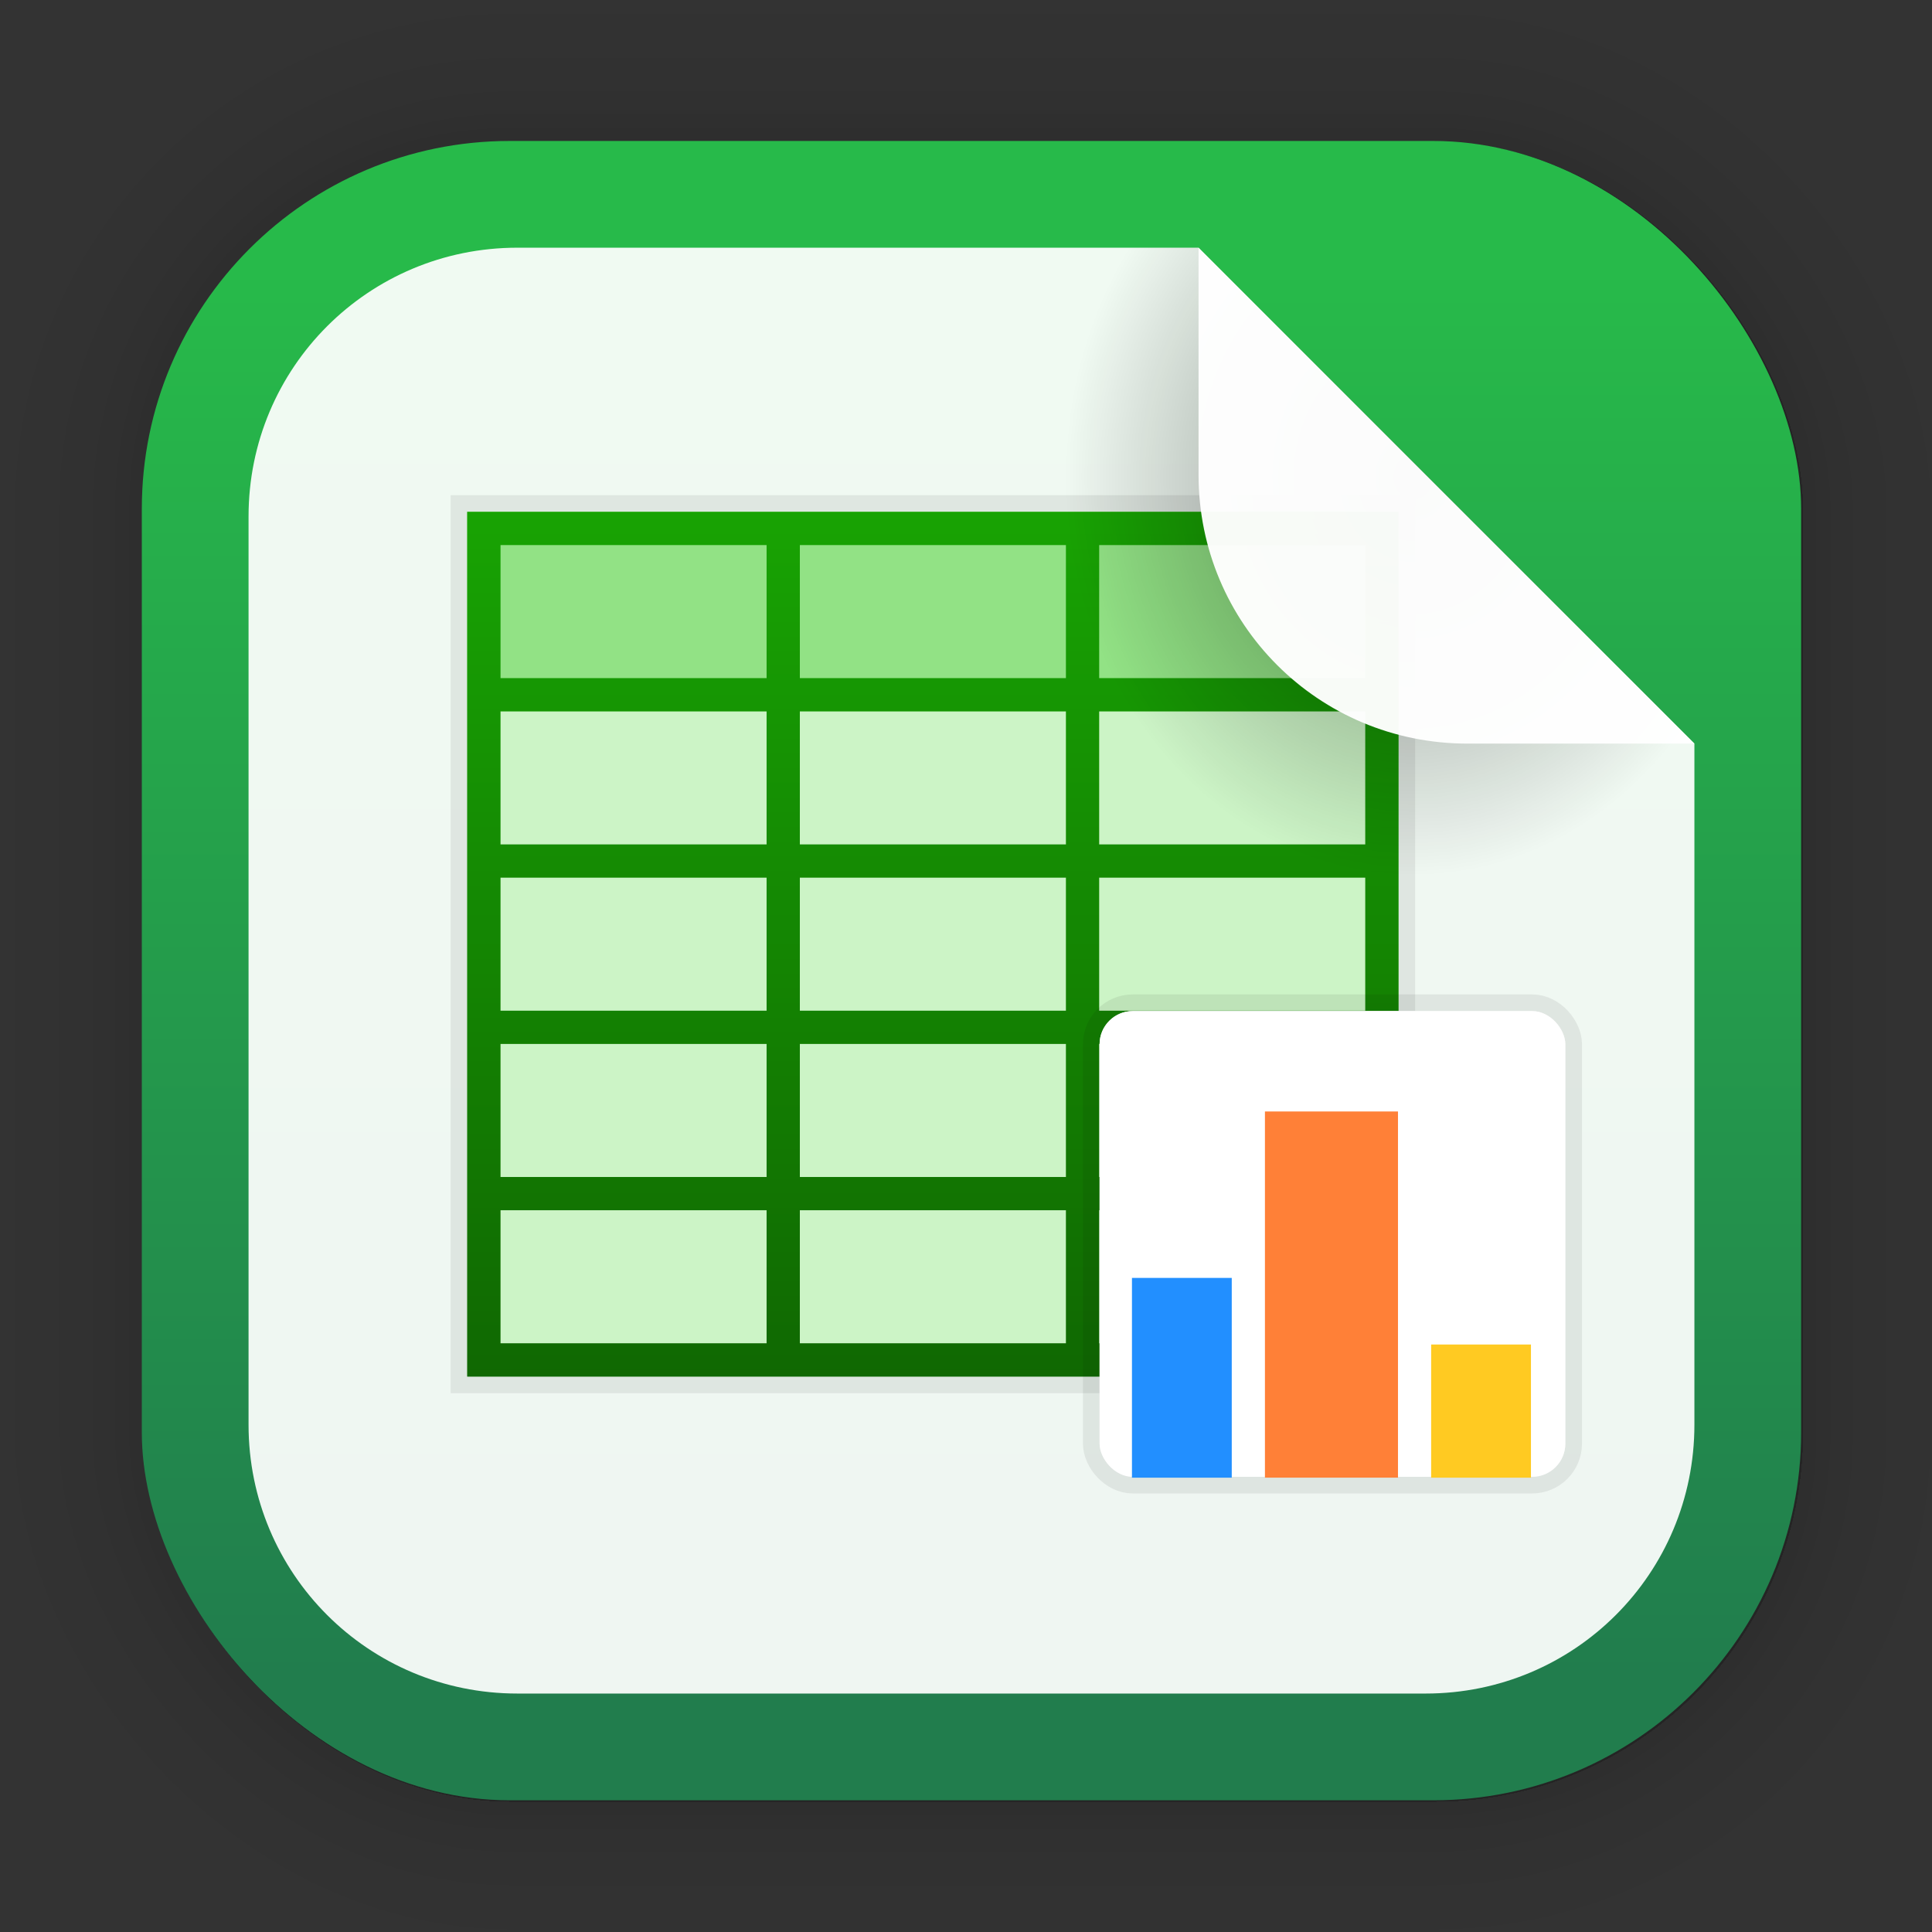<?xml version="1.0" encoding="UTF-8" standalone="no"?>
<svg
   xmlns:dc="http://purl.org/dc/elements/1.1/"
   xmlns:cc="http://creativecommons.org/ns#"
   xmlns:rdf="http://www.w3.org/1999/02/22-rdf-syntax-ns#"
   xmlns:svg="http://www.w3.org/2000/svg"
   xmlns="http://www.w3.org/2000/svg"
   xmlns:xlink="http://www.w3.org/1999/xlink"
   xmlns:sodipodi="http://sodipodi.sourceforge.net/DTD/sodipodi-0.dtd"
   xmlns:inkscape="http://www.inkscape.org/namespaces/inkscape"
   width="128"
   height="128"
   viewBox="0 0 33.867 33.867"
   version="1.1"
   id="svg1660"
   inkscape:version="1.0.1 (3bc2e813f5, 2020-09-07)"
   sodipodi:docname="libreoffice5.0-calc.svg">
  <rect x="0" y="0" width="33.867" height="33.867" fill="#333333" stroke="none"/>
  <defs
     id="defs1654">
    <linearGradient
       inkscape:collect="always"
       xlink:href="#linearGradient1278"
       id="linearGradient1280"
       x1="29.254"
       y1="4.748"
       x2="29.254"
       y2="29.377"
       gradientUnits="userSpaceOnUse"
       gradientTransform="translate(0.09,-0.047)" />
    <linearGradient
       inkscape:collect="always"
       id="linearGradient1278">
      <stop
         style="stop-color:#27ba4a;stop-opacity:1"
         offset="0"
         id="stop1274" />
      <stop
         style="stop-color:#217d4d;stop-opacity:1"
         offset="1"
         id="stop1276" />
    </linearGradient>
    <linearGradient
       gradientUnits="userSpaceOnUse"
       y2="44"
       y1="18"
       x2="30"
       x1="30"
       id="h-7">
      <stop
         id="stop3877"
         offset="0"
         stop-color="#18a303" />
      <stop
         id="stop3879"
         offset="1"
         stop-color="#106802" />
    </linearGradient>
    <linearGradient
       gradientUnits="userSpaceOnUse"
       gradientTransform="matrix(1.361,0,0,1.633,-635.364,1266.378)"
       y2="-764.64"
       y1="-759.64"
       x2="481"
       x1="481"
       id="g-8">
      <stop
         id="stop3872"
         offset="0"
         stop-color="#fff" />
      <stop
         id="stop3874"
         offset="1"
         stop-color="#fff" />
    </linearGradient>
    <radialGradient
       inkscape:collect="always"
       xlink:href="#linearGradient1643"
       id="radialGradient1645"
       cx="21.472"
       cy="10.135"
       fx="21.472"
       fy="10.135"
       r="12.673"
       gradientTransform="matrix(0.482,-0.004,0.004,0.552,14.384,2.852)"
       gradientUnits="userSpaceOnUse" />
    <linearGradient
       inkscape:collect="always"
       id="linearGradient1643">
      <stop
         style="stop-color:#000000;stop-opacity:0.451"
         offset="0"
         id="stop1639" />
      <stop
         style="stop-color:#000000;stop-opacity:0;"
         offset="1"
         id="stop1641" />
    </linearGradient>
    <linearGradient
       inkscape:collect="always"
       xlink:href="#h-7"
       id="linearGradient1646"
       gradientUnits="userSpaceOnUse"
       x1="30"
       y1="18"
       x2="30"
       y2="44" />
    <linearGradient
       inkscape:collect="always"
       xlink:href="#g-8"
       id="linearGradient1650"
       gradientUnits="userSpaceOnUse"
       gradientTransform="matrix(1.361,0,0,1.633,-635.274,1266.331)"
       x1="481"
       y1="-759.64"
       x2="481"
       y2="-764.64" />
    <linearGradient
       inkscape:collect="always"
       xlink:href="#g-8"
       id="linearGradient2343"
       gradientUnits="userSpaceOnUse"
       gradientTransform="matrix(1.361,0,0,1.633,-635.274,1266.331)"
       x1="481"
       y1="-759.64"
       x2="481"
       y2="-764.64" />
    <linearGradient
       inkscape:collect="always"
       xlink:href="#h-7"
       id="linearGradient2345"
       gradientUnits="userSpaceOnUse"
       x1="30"
       y1="18"
       x2="30"
       y2="44" />
  </defs>
  <sodipodi:namedview
     id="base"
     pagecolor="#ffffff"
     bordercolor="#666666"
     borderopacity="1.0"
     inkscape:pageopacity="0.0"
     inkscape:pageshadow="2"
     inkscape:zoom="3.959798"
     inkscape:cx="86.716257"
     inkscape:cy="73.646826"
     inkscape:document-units="mm"
     inkscape:current-layer="layer1"
     inkscape:document-rotation="0"
     showgrid="false"
     units="px"
     inkscape:window-width="1514"
     inkscape:window-height="941"
     inkscape:window-x="50"
     inkscape:window-y="27"
     inkscape:window-maximized="0" />
  <g
     inkscape:label="Capa 1"
     inkscape:groupmode="layer"
     id="layer1">
    <g
       style="opacity:0.295;fill:#000000"
       transform="matrix(0.976,0,0,0.976,-65.659,-37.25)"
       id="g1702">
      <rect
         ry="6.61"
         rx="6.61"
         y="40.71"
         x="69.84"
         height="29.811"
         width="29.811"
         id="rect1634"
         style="fill:#000000;fill-opacity:1;stroke:#000000;stroke-width:0.1;stroke-linecap:round;stroke-linejoin:round;stroke-miterlimit:4;stroke-dasharray:none;stroke-opacity:0.02" />
      <rect
         style="fill:#000000;fill-opacity:1;stroke:#000000;stroke-width:0.2;stroke-linecap:round;stroke-linejoin:round;stroke-miterlimit:4;stroke-dasharray:none;stroke-opacity:0.02"
         id="rect1638"
         width="29.811"
         height="29.811"
         x="69.84"
         y="40.71"
         rx="6.61"
         ry="6.61" />
      <rect
         ry="6.61"
         rx="6.61"
         y="40.71"
         x="69.84"
         height="29.811"
         width="29.811"
         id="rect1640"
         style="fill:#000000;fill-opacity:1;stroke:#000000;stroke-width:0.3;stroke-linecap:round;stroke-linejoin:round;stroke-miterlimit:4;stroke-dasharray:none;stroke-opacity:0.02" />
      <rect
         style="fill:#000000;fill-opacity:1;stroke:#000000;stroke-width:0.4;stroke-linecap:round;stroke-linejoin:round;stroke-miterlimit:4;stroke-dasharray:none;stroke-opacity:0.02"
         id="rect1642"
         width="29.811"
         height="29.811"
         x="69.84"
         y="40.71"
         rx="6.61"
         ry="6.61" />
      <rect
         ry="6.61"
         rx="6.61"
         y="40.71"
         x="69.84"
         height="29.811"
         width="29.811"
         id="rect1644"
         style="fill:#000000;fill-opacity:1;stroke:#000000;stroke-width:0.5;stroke-linecap:round;stroke-linejoin:round;stroke-miterlimit:4;stroke-dasharray:none;stroke-opacity:0.02" />
      <rect
         style="fill:#000000;fill-opacity:1;stroke:#000000;stroke-width:0.6;stroke-linecap:round;stroke-linejoin:round;stroke-miterlimit:4;stroke-dasharray:none;stroke-opacity:0.02"
         id="rect1646"
         width="29.811"
         height="29.811"
         x="69.84"
         y="40.71"
         rx="6.61"
         ry="6.61" />
      <rect
         ry="6.61"
         rx="6.61"
         y="40.71"
         x="69.84"
         height="29.811"
         width="29.811"
         id="rect1648"
         style="fill:#000000;fill-opacity:1;stroke:#000000;stroke-width:0.7;stroke-linecap:round;stroke-linejoin:round;stroke-miterlimit:4;stroke-dasharray:none;stroke-opacity:0.02" />
      <rect
         style="fill:#000000;fill-opacity:1;stroke:#000000;stroke-width:0.8;stroke-linecap:round;stroke-linejoin:round;stroke-miterlimit:4;stroke-dasharray:none;stroke-opacity:0.02"
         id="rect1650"
         width="29.811"
         height="29.811"
         x="69.84"
         y="40.71"
         rx="6.61"
         ry="6.61" />
      <rect
         ry="6.61"
         rx="6.61"
         y="40.71"
         x="69.84"
         height="29.811"
         width="29.811"
         id="rect1652"
         style="fill:#000000;fill-opacity:1;stroke:#000000;stroke-width:1;stroke-linecap:round;stroke-linejoin:round;stroke-miterlimit:4;stroke-dasharray:none;stroke-opacity:0.02" />
      <rect
         style="fill:#000000;fill-opacity:1;stroke:#000000;stroke-width:1.2;stroke-linecap:round;stroke-linejoin:round;stroke-miterlimit:4;stroke-dasharray:none;stroke-opacity:0.02"
         id="rect1654"
         width="29.811"
         height="29.811"
         x="69.84"
         y="40.71"
         rx="6.61"
         ry="6.61" />
      <rect
         ry="6.61"
         rx="6.61"
         y="40.71"
         x="69.84"
         height="29.811"
         width="29.811"
         id="rect1656"
         style="fill:#000000;fill-opacity:1;stroke:#000000;stroke-width:1.4;stroke-linecap:round;stroke-linejoin:round;stroke-miterlimit:4;stroke-dasharray:none;stroke-opacity:0.02" />
      <rect
         style="fill:#000000;fill-opacity:1;stroke:#000000;stroke-width:1.6;stroke-linecap:round;stroke-linejoin:round;stroke-miterlimit:4;stroke-dasharray:none;stroke-opacity:0.02"
         id="rect1658"
         width="29.811"
         height="29.811"
         x="69.84"
         y="40.71"
         rx="6.61"
         ry="6.61" />
      <rect
         ry="6.61"
         rx="6.61"
         y="40.71"
         x="69.84"
         height="29.811"
         width="29.811"
         id="rect1660"
         style="fill:#000000;fill-opacity:1;stroke:#000000;stroke-width:1.8;stroke-linecap:round;stroke-linejoin:round;stroke-miterlimit:4;stroke-dasharray:none;stroke-opacity:0.02" />
      <rect
         style="fill:#000000;fill-opacity:1;stroke:#000000;stroke-width:2;stroke-linecap:round;stroke-linejoin:round;stroke-miterlimit:4;stroke-dasharray:none;stroke-opacity:0.02"
         id="rect1662"
         width="29.811"
         height="29.811"
         x="69.84"
         y="40.71"
         rx="6.61"
         ry="6.61" />
      <rect
         ry="6.61"
         rx="6.61"
         y="40.71"
         x="69.84"
         height="29.811"
         width="29.811"
         id="rect1664"
         style="fill:#000000;fill-opacity:1;stroke:#000000;stroke-width:2.2;stroke-linecap:round;stroke-linejoin:round;stroke-miterlimit:4;stroke-dasharray:none;stroke-opacity:0.02" />
      <rect
         style="fill:#000000;fill-opacity:1;stroke:#000000;stroke-width:2.6;stroke-linecap:round;stroke-linejoin:round;stroke-miterlimit:4;stroke-dasharray:none;stroke-opacity:0.02"
         id="rect1666"
         width="29.811"
         height="29.811"
         x="69.84"
         y="40.71"
         rx="6.61"
         ry="6.61" />
      <rect
         ry="6.61"
         rx="6.61"
         y="40.71"
         x="69.84"
         height="29.811"
         width="29.811"
         id="rect1668"
         style="fill:#000000;fill-opacity:1;stroke:#000000;stroke-width:3;stroke-linecap:round;stroke-linejoin:round;stroke-miterlimit:4;stroke-dasharray:none;stroke-opacity:0.02" />
      <rect
         style="fill:#000000;fill-opacity:1;stroke:#000000;stroke-width:3.4;stroke-linecap:round;stroke-linejoin:round;stroke-miterlimit:4;stroke-dasharray:none;stroke-opacity:0.02"
         id="rect1670"
         width="29.811"
         height="29.811"
         x="69.84"
         y="40.71"
         rx="6.61"
         ry="6.61" />
      <rect
         ry="6.61"
         rx="6.61"
         y="40.71"
         x="69.84"
         height="29.811"
         width="29.811"
         id="rect1672"
         style="fill:#000000;fill-opacity:1;stroke:#000000;stroke-width:3.8;stroke-linecap:round;stroke-linejoin:round;stroke-miterlimit:4;stroke-dasharray:none;stroke-opacity:0.02" />
      <rect
         style="fill:#000000;fill-opacity:1;stroke:#000000;stroke-width:4.2;stroke-linecap:round;stroke-linejoin:round;stroke-miterlimit:4;stroke-dasharray:none;stroke-opacity:0.02"
         id="rect1674"
         width="29.811"
         height="29.811"
         x="69.84"
         y="40.71"
         rx="6.61"
         ry="6.61" />
      <rect
         ry="6.61"
         rx="6.61"
         y="40.71"
         x="69.84"
         height="29.811"
         width="29.811"
         id="rect1676"
         style="fill:#000000;fill-opacity:1;stroke:#000000;stroke-width:4.6;stroke-linecap:round;stroke-linejoin:round;stroke-miterlimit:4;stroke-dasharray:none;stroke-opacity:0.02" />
      <rect
         style="fill:#000000;fill-opacity:1;stroke:#000000;stroke-width:5;stroke-linecap:round;stroke-linejoin:round;stroke-miterlimit:4;stroke-dasharray:none;stroke-opacity:0.02"
         id="rect1678"
         width="29.811"
         height="29.811"
         x="69.84"
         y="40.71"
         rx="6.61"
         ry="6.61" />
    </g>
    <rect
       ry="6.449"
       rx="6.449"
       y="2.471"
       x="2.486"
       height="29.087"
       width="29.087"
       id="rect849"
       style="fill:url(#linearGradient1280);fill-opacity:1;stroke-width:2.688;stroke-linecap:round;stroke-linejoin:round;stroke-miterlimit:4;stroke-dasharray:none" />
    <path
       style="fill:#ffffff;fill-opacity:0.929;stroke-width:2.688;stroke-linecap:round;stroke-linejoin:round;stroke-miterlimit:4;stroke-dasharray:none"
       d="m 9.069,4.342 h 3.98 3.98 3.98 l 8.693,8.693 v 3.98 3.98 3.98 c 0,2.611 -2.102,4.712 -4.712,4.712 H 9.069 c -2.611,0 -4.712,-2.102 -4.712,-4.712 V 9.054 c 0,-2.611 2.102,-4.712 4.712,-4.712 z"
       id="rect1614"
       inkscape:connector-curvature="0"
       sodipodi:nodetypes="sccccccssssss" />
    <g
       style="fill-rule:evenodd"
       transform="matrix(0.583,0,0,0.583,-1.137,-1.522)"
       id="g3912">
      <path
         id="path4044"
         style="fill:url(#linearGradient2345);stroke:#000000;stroke-opacity:0.071;paint-order:normal"
         d="M 16,18 V 44 H 44 V 18 Z m 1,1 h 8 v 4 h -8 z m 9,0 h 8 v 4 h -8 z m 9,0 h 8 v 4 h -8 z m -18,5 h 8 v 4 h -8 z m 9,0 h 8 v 4 h -8 z m 9,0 h 8 v 4 h -8 z m -18,5 h 8 v 4 h -8 z m 9,0 h 8 v 4 h -8 z m 9,0 h 8 v 4 h -8 z m -18,5 h 8 v 4 h -8 z m 9,0 h 8 v 4 h -8 z m 9,0 h 8 v 4 h -8 z m -18,5 h 8 v 4 h -8 z m 9,0 h 8 v 4 h -8 z m 9,0 h 8 v 4 h -8 z"
         inkscape:connector-curvature="0" />
      <rect
         x="16"
         y="18"
         width="28"
         height="26"
         ry="0"
         style="fill:#ccf4c6;paint-order:normal"
         id="rect3906" />
      <rect
         x="16"
         y="18"
         width="28"
         height="6"
         ry="0"
         style="fill:#92e285;paint-order:normal"
         id="rect3908" />
      <path
         inkscape:connector-curvature="0"
         d="M 16,18 V 44 H 44 V 18 Z m 1,1 h 8 v 4 h -8 z m 9,0 h 8 v 4 h -8 z m 9,0 h 8 v 4 h -8 z m -18,5 h 8 v 4 h -8 z m 9,0 h 8 v 4 h -8 z m 9,0 h 8 v 4 h -8 z m -18,5 h 8 v 4 h -8 z m 9,0 h 8 v 4 h -8 z m 9,0 h 8 v 4 h -8 z m -18,5 h 8 v 4 h -8 z m 9,0 h 8 v 4 h -8 z m 9,0 h 8 v 4 h -8 z m -18,5 h 8 v 4 h -8 z m 9,0 h 8 v 4 h -8 z m 9,0 h 8 v 4 h -8 z"
         style="fill:url(#linearGradient1646);paint-order:normal"
         id="path3910" />
    </g>
    <rect
       x="19.275"
       y="17.723"
       width="8.165"
       height="8.165"
       ry="0.583"
       id="rect4042"
       style="fill:url(#linearGradient1650);stroke:#000000;stroke-width:0.583;stroke-miterlimit:4;stroke-dasharray:none;stroke-opacity:0.071" />
    <rect
       style="fill:url(#linearGradient2343);stroke-width:0.583"
       id="rect3916"
       ry="0.583"
       height="8.165"
       width="8.165"
       y="17.723"
       x="19.275" />
    <g
       style="stroke-width:1.012"
       id="g3924"
       transform="matrix(0.596,0,0,0.557,-1.388,-1.019)">
      <rect
         id="rect3918"
         height="6.287"
         width="2.935"
         y="42.047"
         x="35.622"
         style="fill:#228fff" />
      <rect
         id="rect3920"
         height="11.524"
         width="3.913"
         y="36.809"
         x="39.533"
         style="fill:#ff8037" />
      <rect
         id="rect3922"
         height="4.191"
         width="2.935"
         y="44.143"
         x="44.422"
         style="fill:#ffca22" />
    </g>
    <path
       style="fill:url(#radialGradient1645);fill-opacity:1;stroke-width:2.688;stroke-linecap:round;stroke-linejoin:round;stroke-miterlimit:4;stroke-dasharray:none"
       d="M 16.326,4.342 V 17.917 H 29.702 V 17.015 13.035 L 21.01,4.342 h -3.98 z"
       id="path1629" />
    <path
       sodipodi:nodetypes="csscc"
       inkscape:connector-curvature="0"
       id="path1627"
       d="M 29.702,13.035 H 25.722 c -2.611,0 -4.712,-2.102 -4.712,-4.712 V 4.342 Z"
       style="fill:#ffffff;fill-opacity:0.967;stroke-width:2.688;stroke-linecap:round;stroke-linejoin:round;stroke-miterlimit:4;stroke-dasharray:none" />
  </g>
</svg>

